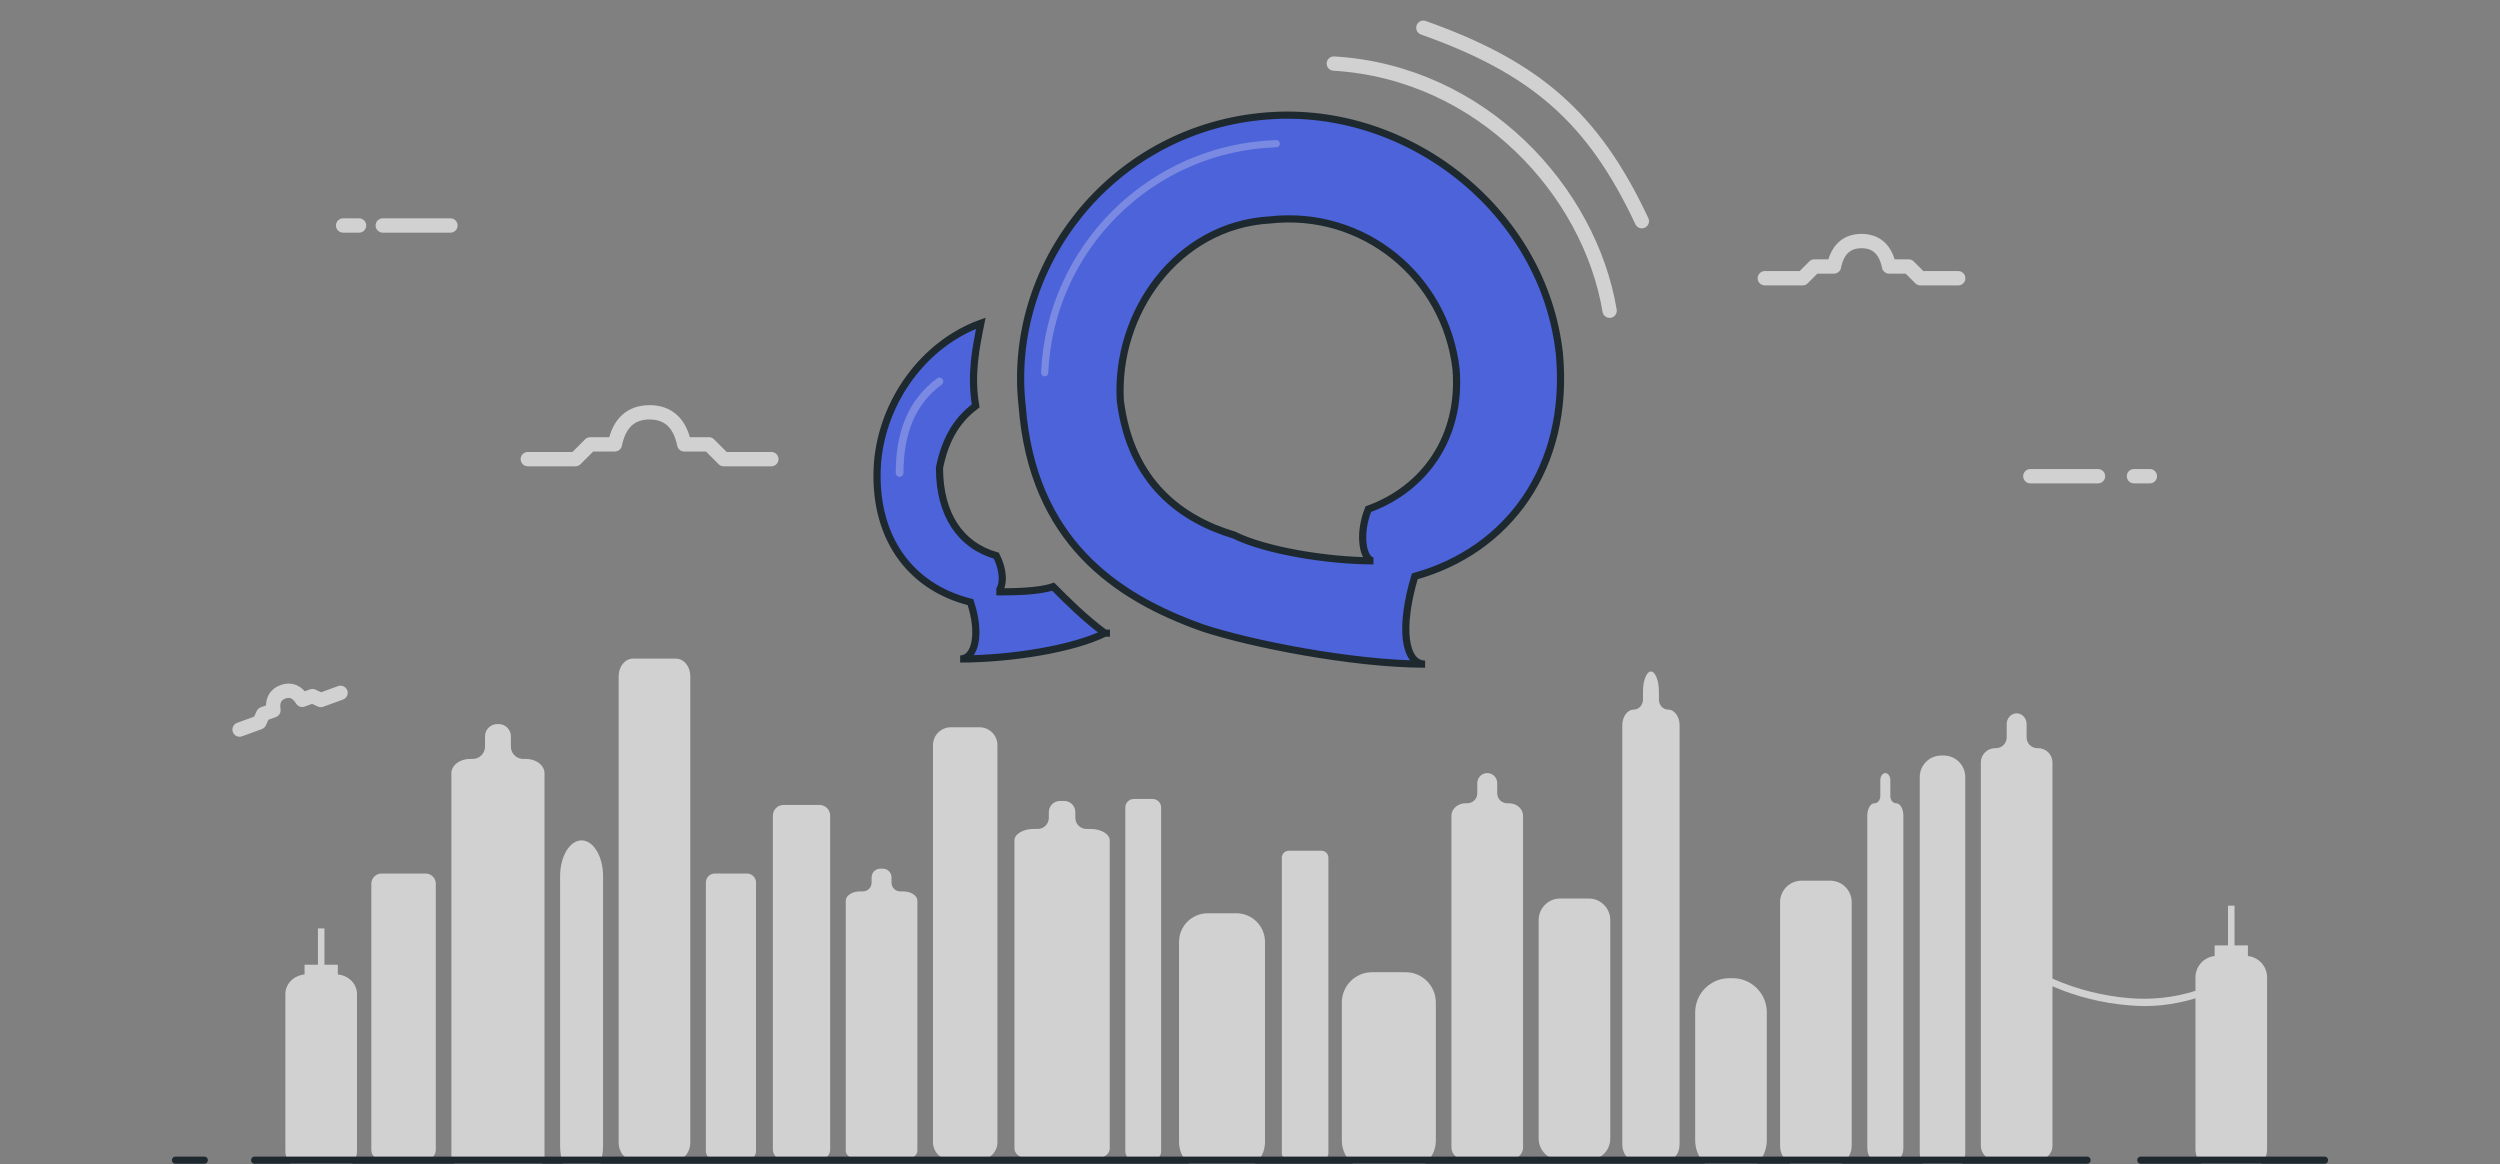 <?xml version="1.0" standalone="no"?><!-- Generator: Gravit.io --><svg xmlns="http://www.w3.org/2000/svg" xmlns:xlink="http://www.w3.org/1999/xlink" style="isolation:isolate" viewBox="16 16 698 325" width="698" height="325"><rect x="16" y="16" width="698" height="325" fill="#808080" stroke="none"/><g style="isolation:isolate" id="tox-illustration"><rect x="16" y="16" width="698" height="325" transform="matrix(1,0,0,1,0,0)" fill="none"/><g style="isolation:isolate" id="Background"><g id="City"><path d="M 375.823 253.526 L 384.954 253.526 C 386.022 253.526 386.889 254.393 386.889 255.461 L 386.889 337.954 C 386.889 339.021 386.022 339.888 384.954 339.888 L 375.823 339.888 C 374.756 339.888 373.889 339.021 373.889 337.954 L 373.889 255.461 C 373.889 254.393 374.756 253.526 375.823 253.526 Z" style="stroke:none;fill:#D1D1D1;stroke-miterlimit:10;"/><path d=" M 348.022 341 C 346.289 339.529 345.187 337.336 345.187 334.888 L 345.187 278.982 C 345.187 274.566 348.771 270.982 353.187 270.982 L 361.187 270.982 C 365.602 270.982 369.187 274.566 369.187 278.982 L 369.187 334.888 C 369.187 337.336 368.084 339.529 366.352 341 L 348.022 341 Z " fill="rgb(209,209,209)"/><path d="M 122.522 259.888 L 134.83 259.888 C 136.4 259.888 137.676 261.163 137.676 262.734 L 137.676 337.042 C 137.676 338.613 136.4 339.888 134.83 339.888 L 122.522 339.888 C 120.951 339.888 119.676 338.613 119.676 337.042 L 119.676 262.734 C 119.676 261.163 120.951 259.888 122.522 259.888 Z" style="stroke:none;fill:#D1D1D1;stroke-miterlimit:10;"/><path d=" M 393.755 341 C 391.855 339.444 390.637 337.081 390.637 334.435 L 390.637 295.894 C 390.637 291.228 394.424 287.441 399.089 287.441 L 408.436 287.441 C 413.101 287.441 416.889 291.228 416.889 295.894 L 416.889 334.435 C 416.889 337.081 415.671 339.444 413.771 341 L 393.755 341 Z " fill="rgb(209,209,209)"/><path d="M 337.805 239.071 L 332.568 239.071 C 331.254 239.071 330.187 240.138 330.187 241.452 L 330.187 337.507 C 330.187 338.821 331.254 339.888 332.568 339.888 L 337.805 339.888 C 339.12 339.888 340.187 338.821 340.187 337.507 L 340.187 241.452 C 340.187 240.138 339.12 239.071 337.805 239.071 Z" style="stroke:none;fill:#D1D1D1;stroke-miterlimit:10;"/><path d=" M 183.524 341 C 184.069 339.511 184.378 337.759 184.378 335.888 L 184.378 260.631 C 184.378 255.111 181.689 250.631 178.378 250.631 L 178.378 250.631 C 175.066 250.631 172.378 255.111 172.378 260.631 L 172.378 335.888 C 172.378 337.759 172.687 339.511 173.232 341 L 183.524 341 Z " fill="rgb(209,209,209)"/><path d="M 451.591 266.87 L 459.591 266.87 C 462.903 266.87 465.591 269.558 465.591 272.87 L 465.591 333.888 C 465.591 337.2 462.903 339.888 459.591 339.888 L 451.591 339.888 C 448.28 339.888 445.591 337.2 445.591 333.888 L 445.591 272.87 C 445.591 269.558 448.28 266.87 451.591 266.87 Z" style="stroke:none;fill:#D1D1D1;stroke-miterlimit:10;"/><path d="M 289.484 219.056 L 281.484 219.056 C 278.725 219.056 276.484 221.296 276.484 224.056 L 276.484 334.888 C 276.484 337.648 278.725 339.888 281.484 339.888 L 289.484 339.888 C 292.244 339.888 294.484 337.648 294.484 334.888 L 294.484 224.056 C 294.484 221.296 292.244 219.056 289.484 219.056 Z" style="stroke:none;fill:#D1D1D1;stroke-miterlimit:10;"/><path d=" M 563.813 341 C 564.378 340.098 564.698 339.03 564.698 337.888 L 564.698 232.947 C 564.698 229.636 562.009 226.947 558.698 226.947 L 557.994 226.947 C 554.682 226.947 551.994 229.636 551.994 232.947 L 551.994 337.888 C 551.994 339.03 552.314 340.098 552.878 341 L 563.813 341 Z " fill="rgb(209,209,209)"/><path d="M 215.59 259.888 L 224.57 259.888 C 225.955 259.888 227.08 261.013 227.08 262.398 L 227.08 337.378 C 227.08 338.763 225.955 339.888 224.57 339.888 L 215.59 339.888 C 214.205 339.888 213.08 338.763 213.08 337.378 L 213.08 262.398 C 213.08 261.013 214.205 259.888 215.59 259.888 Z" style="stroke:none;fill:#D1D1D1;stroke-miterlimit:10;"/><path d=" M 492.035 341 C 490.332 339.3 489.293 336.946 489.293 334.351 L 489.293 298.646 C 489.293 293.382 493.566 289.109 498.83 289.109 L 499.757 289.109 C 505.02 289.109 509.293 293.382 509.293 298.646 L 509.293 334.351 C 509.293 336.946 508.255 339.3 506.551 341 L 492.035 341 Z " fill="rgb(209,209,209)"/><path d="M 244.795 240.739 L 234.769 240.739 C 233.121 240.739 231.782 242.077 231.782 243.726 L 231.782 336.901 C 231.782 338.55 233.121 339.888 234.769 339.888 L 244.795 339.888 C 246.444 339.888 247.782 338.55 247.782 336.901 L 247.782 243.726 C 247.782 242.077 246.444 240.739 244.795 240.739 Z" style="stroke:none;fill:#D1D1D1;stroke-miterlimit:10;"/><path d=" M 530.113 341 C 531.844 339.955 532.995 338.055 532.995 335.888 L 532.995 267.888 C 532.995 264.577 530.307 261.888 526.995 261.888 L 518.995 261.888 C 515.684 261.888 512.995 264.577 512.995 267.888 L 512.995 335.888 C 512.995 338.055 514.147 339.955 515.878 341 L 530.113 341 Z " fill="rgb(209,209,209)"/><path d=" M 167.247 341 C 167.74 340.385 168.027 339.662 168.027 338.888 L 168.027 231.888 C 168.027 229.68 165.697 227.888 162.827 227.888 L 162.061 227.888 C 160.173 227.888 158.641 226.355 158.641 224.468 L 158.641 221.584 C 158.641 219.696 157.108 218.164 155.22 218.164 L 154.833 218.164 C 152.945 218.164 151.413 219.696 151.413 221.584 L 151.413 224.468 C 151.413 226.355 149.88 227.888 147.992 227.888 L 147.227 227.888 C 144.357 227.888 142.027 229.68 142.027 231.888 L 142.027 338.888 C 142.027 339.662 142.313 340.385 142.806 341 L 167.247 341 Z " fill="rgb(209,209,209)"/><path d=" M 425.668 240.267 L 425.24 240.267 C 423.032 240.267 421.24 241.82 421.24 243.732 L 421.24 336.423 C 421.24 338.335 423.032 339.888 425.24 339.888 L 437.24 339.888 C 439.448 339.888 441.24 338.335 441.24 336.423 L 441.24 243.732 C 441.24 241.82 439.448 240.267 437.24 240.267 L 436.812 240.267 C 435.271 240.267 434.02 239.016 434.02 237.475 L 434.02 234.635 C 434.02 233.094 432.774 231.843 431.24 231.843 L 431.24 231.843 C 429.706 231.843 428.46 233.094 428.46 234.635 L 428.46 237.475 C 428.46 239.016 427.209 240.267 425.668 240.267 Z " fill="rgb(209,209,209)"/><path d=" M 319.334 247.444 L 320.515 247.444 C 323.451 247.444 325.835 248.885 325.835 250.659 L 325.835 336.673 C 325.835 338.447 323.451 339.888 320.515 339.888 L 304.553 339.888 C 301.616 339.888 299.232 338.447 299.232 336.673 L 299.232 250.659 C 299.232 248.885 301.616 247.444 304.553 247.444 L 305.734 247.444 C 307.446 247.444 308.836 246.054 308.836 244.342 L 308.836 242.729 C 308.836 241.017 310.226 239.627 311.938 239.627 L 313.129 239.627 C 314.842 239.627 316.232 241.017 316.232 242.729 L 316.232 244.342 C 316.232 246.054 317.622 247.444 319.334 247.444 Z " fill="rgb(209,209,209)"/><path d=" M 192.729 199.888 L 192.729 199.888 C 190.521 199.888 188.729 202.07 188.729 204.758 L 188.729 335.018 C 188.729 337.706 190.521 339.888 192.729 339.888 L 204.729 339.888 C 206.937 339.888 208.729 337.706 208.729 335.018 L 208.729 204.758 C 208.729 202.07 206.937 199.888 204.729 199.888 L 204.729 199.888 Q 201.509 199.888 198.729 199.888 L 198.729 199.888 Q 195.949 199.888 192.729 199.888 Z " fill="rgb(209,209,209)"/><path d=" M 472.142 214.123 L 472.142 214.123 C 470.376 214.123 468.942 216.083 468.942 218.497 L 468.942 335.514 C 468.942 337.928 470.376 339.888 472.142 339.888 L 481.742 339.888 C 483.508 339.888 484.942 337.928 484.942 335.514 L 484.942 218.497 C 484.942 216.083 483.508 214.123 481.742 214.123 L 481.742 214.123 C 480.32 214.123 479.166 212.865 479.166 211.317 L 479.166 209.1 C 479.166 206.003 478.17 203.488 476.942 203.488 L 476.942 203.488 C 475.715 203.488 474.718 206.003 474.718 209.1 L 474.718 211.317 C 474.718 212.865 473.564 214.123 472.142 214.123 Z " fill="rgb(209,209,209)"/><path d=" M 267.336 264.873 L 268.133 264.873 C 270.341 264.873 272.133 266.042 272.133 267.482 L 272.133 337.279 C 272.133 338.719 270.341 339.888 268.133 339.888 L 256.133 339.888 C 253.926 339.888 252.133 338.719 252.133 337.279 L 252.133 267.482 C 252.133 266.042 253.926 264.873 256.133 264.873 L 256.93 264.873 C 258.268 264.873 259.353 263.788 259.353 262.45 L 259.353 260.953 C 259.353 259.616 260.439 258.53 261.776 258.53 L 262.49 258.53 C 263.827 258.53 264.913 259.616 264.913 260.953 L 264.913 262.45 C 264.913 263.788 265.999 264.873 267.336 264.873 Z " fill="rgb(209,209,209)"/><path d=" M 545.407 240.267 L 545.407 240.267 C 546.52 240.267 547.423 241.82 547.423 243.732 L 547.423 336.423 C 547.423 338.335 546.52 339.888 545.407 339.888 L 539.362 339.888 C 538.25 339.888 537.347 338.335 537.347 336.423 L 537.347 243.732 C 537.347 241.82 538.25 240.267 539.362 240.267 L 539.362 240.267 C 540.257 240.267 540.984 239.379 540.984 238.285 L 540.984 233.825 C 540.984 232.731 541.612 231.843 542.385 231.843 L 542.385 231.843 C 543.158 231.843 543.785 232.731 543.785 233.825 L 543.785 238.285 C 543.785 239.379 544.512 240.267 545.407 240.267 Z " fill="rgb(209,209,209)"/><path d=" M 114.198 341 C 115.119 340.039 115.676 338.78 115.676 337.402 L 115.676 293.517 C 115.676 290.687 113.327 288.355 110.316 288.062 L 110.316 285.356 L 101.035 285.356 L 101.035 288.062 C 98.024 288.355 95.676 290.687 95.676 293.517 L 95.676 337.402 C 95.676 338.78 96.232 340.039 97.153 341 L 114.198 341 Z  M 104.768 275.209 L 106.584 275.209 L 106.584 285.356 L 104.768 285.356 L 104.768 275.209 Z " fill-rule="evenodd" fill="rgb(209,209,209)"/><path d=" M 630.625 341 C 629.596 339.936 628.971 338.484 628.971 336.888 L 628.971 294.729 C 622.992 296.56 616.75 297.277 610.6 296.7 C 603.137 296.119 595.863 294.316 589.049 291.383 L 589.049 335.888 C 589.049 338.096 587.256 339.888 585.049 339.888 L 573.049 339.888 C 570.841 339.888 569.049 338.096 569.049 335.888 L 569.049 228.888 C 569.049 226.68 570.841 224.888 573.049 224.888 L 573.269 224.888 C 574.925 224.888 576.269 223.544 576.269 221.888 L 576.269 218.164 C 576.269 216.508 577.514 215.164 579.049 215.164 C 580.583 215.164 581.829 216.508 581.829 218.164 L 581.829 221.888 C 581.829 223.544 583.173 224.888 584.829 224.888 L 585.049 224.888 C 587.256 224.888 589.049 226.68 589.049 228.888 L 589.049 289.233 L 589.2 289.3 C 596 292.3 603.3 294.1 610.7 294.7 C 616.855 295.196 623.108 294.51 628.971 292.641 L 628.971 288.888 C 628.971 285.793 631.32 283.242 634.33 282.922 L 634.33 279.961 L 643.612 279.961 L 643.612 282.922 L 643.612 282.922 C 646.623 283.242 648.971 285.793 648.971 288.888 L 648.971 336.888 C 648.971 338.484 648.346 339.936 647.317 341 L 630.625 341 Z  M 638.063 268.864 L 638.063 279.961 L 639.879 279.961 L 639.879 268.864 L 638.063 268.864 L 638.063 268.864 Z " fill-rule="evenodd" fill="rgb(209,209,209)"/></g><g id="Clouds"><path d=" M 122.867 78.957 L 141.765 78.957 M 111.797 78.957 L 116.245 78.957" fill-rule="evenodd" fill="none" vector-effect="non-scaling-stroke" stroke-width="4" stroke="rgb(209,209,209)" stroke-linejoin="round" stroke-linecap="round" stroke-miterlimit="3"/><path d=" M 163.359 144.191 L 176.66 144.191 L 180.789 140.062 L 187.669 140.062 Q 189.504 131.118 197.416 131.118 M 231.359 144.191 L 218.057 144.191 L 213.929 140.062 L 207.048 140.062 Q 205.213 131.118 197.301 131.118" fill-rule="evenodd" fill="none" vector-effect="non-scaling-stroke" stroke-width="4" stroke="rgb(209,209,209)" stroke-linejoin="round" stroke-linecap="round" stroke-miterlimit="3"/><path d=" M 111.079 209.437 L 105.564 211.444 L 103.23 210.355 L 100.377 211.394 Q 98.267 207.962 94.987 209.156 M 82.888 219.697 L 88.402 217.69 L 89.491 215.356 L 92.343 214.318 Q 91.754 210.333 95.034 209.139" fill-rule="evenodd" fill="none" vector-effect="non-scaling-stroke" stroke-width="4" stroke="rgb(209,209,209)" stroke-linejoin="round" stroke-linecap="round" stroke-miterlimit="3"/><path d=" M 508.736 93.682 L 519.299 93.682 L 522.577 90.404 L 528.041 90.404 Q 529.498 83.301 535.781 83.301 M 562.736 93.682 L 552.172 93.682 L 548.894 90.404 L 543.43 90.404 Q 541.973 83.301 535.69 83.301" fill-rule="evenodd" fill="none" vector-effect="non-scaling-stroke" stroke-width="4" stroke="rgb(209,209,209)" stroke-linejoin="round" stroke-linecap="round" stroke-miterlimit="3"/><path d=" M 611.797 148.957 L 616.245 148.957 M 582.867 148.957 L 601.765 148.957" fill-rule="evenodd" fill="none" vector-effect="non-scaling-stroke" stroke-width="4" stroke="rgb(209,209,209)" stroke-linejoin="round" stroke-linecap="round" stroke-miterlimit="3"/></g></g><g style="isolation:isolate" id="Foreground"><g id="Ground"><line x1="87.1" y1="339.918" x2="598.704" y2="339.918" vector-effect="non-scaling-stroke" stroke-width="2" stroke="rgb(29,41,47)" stroke-linejoin="round" stroke-linecap="round" stroke-miterlimit="3"/><line x1="613.715" y1="339.918" x2="665" y2="339.918" vector-effect="non-scaling-stroke" stroke-width="2" stroke="rgb(29,41,47)" stroke-linejoin="round" stroke-linecap="round" stroke-miterlimit="3"/><line x1="65" y1="339.918" x2="73.037" y2="339.918" vector-effect="non-scaling-stroke" stroke-width="2" stroke="rgb(29,41,47)" stroke-linejoin="round" stroke-linecap="round" stroke-miterlimit="3"/></g><g style="isolation:isolate" id="logo-illustration"><g id="Bubbles"><path d=" M 351.871 191.335 C 327.352 182.679 304.266 166.818 301.382 129.319 C 297.055 90.382 325.903 52.883 367.74 48.558 C 408.126 44.235 447.066 74.517 451.394 114.899 C 454.278 146.627 436.97 169.702 411.008 176.913 C 406.681 191.335 408.124 201.43 413.892 201.43 C 393.698 201.43 364.852 195.662 351.871 191.335 Z  M 286.958 184.122 C 269.65 179.797 259.56 165.377 261.001 145.184 C 262.439 127.878 273.977 112.013 289.844 106.247 C 288.401 113.458 286.958 120.667 288.401 129.321 C 282.633 133.648 279.747 139.418 278.304 146.629 C 278.304 159.607 284.074 168.261 294.171 171.147 C 297.055 176.915 295.612 181.242 294.171 181.242 C 298.496 181.242 305.709 181.242 310.036 179.799 C 314.363 184.124 318.69 188.455 324.46 192.78 L 325.903 192.78 L 324.46 192.78 C 315.806 197.105 298.496 199.989 284.074 199.989 C 288.401 199.987 289.844 192.778 286.958 184.122 L 286.958 184.122 Z  M 398.025 158.164 C 413.892 152.394 423.991 137.973 422.548 119.224 C 419.66 93.264 396.582 74.517 370.622 77.401 C 344.662 78.844 327.354 103.361 328.795 127.878 C 331.681 150.954 346.105 161.05 360.527 165.375 C 369.183 169.7 386.489 172.586 399.47 172.586 C 396.582 172.588 395.143 165.377 398.025 158.164 Z " fill-rule="evenodd" fill="rgb(77,99,218)" vector-effect="non-scaling-stroke" stroke-width="2" stroke="rgb(29,41,47)" stroke-linejoin="miter" stroke-linecap="butt" stroke-miterlimit="3"/><clipPath id="_clipPath_EeOJsag7j5TvfCzNBFYKbTeMNKcn46nk"><path d=" M 351.871 191.335 C 327.352 182.679 304.266 166.818 301.382 129.319 C 297.055 90.382 325.903 52.883 367.74 48.558 C 408.126 44.235 447.066 74.517 451.394 114.899 C 454.278 146.627 436.97 169.702 411.008 176.913 C 406.681 191.335 408.124 201.43 413.892 201.43 C 393.698 201.43 364.852 195.662 351.871 191.335 Z  M 286.958 184.122 C 269.65 179.797 259.56 165.377 261.001 145.184 C 262.439 127.878 273.977 112.013 289.844 106.247 C 288.401 113.458 286.958 120.667 288.401 129.321 C 282.633 133.648 279.747 139.418 278.304 146.629 C 278.304 159.607 284.074 168.261 294.171 171.147 C 297.055 176.915 295.612 181.242 294.171 181.242 C 298.496 181.242 305.709 181.242 310.036 179.799 C 314.363 184.124 318.69 188.455 324.46 192.78 L 325.903 192.78 L 324.46 192.78 C 315.806 197.105 298.496 199.989 284.074 199.989 C 288.401 199.987 289.844 192.778 286.958 184.122 L 286.958 184.122 Z  M 398.025 158.164 C 413.892 152.394 423.991 137.973 422.548 119.224 C 419.66 93.264 396.582 74.517 370.622 77.401 C 344.662 78.844 327.354 103.361 328.795 127.878 C 331.681 150.954 346.105 161.05 360.527 165.375 C 369.183 169.7 386.489 172.586 399.47 172.586 C 396.582 172.588 395.143 165.377 398.025 158.164 Z " fill-rule="evenodd" fill="rgb(77,99,218)" vector-effect="non-scaling-stroke" stroke-width="2" stroke="rgb(29,41,47)" stroke-linejoin="miter" stroke-linecap="butt" stroke-miterlimit="3"/></clipPath><g clip-path="url(#_clipPath_EeOJsag7j5TvfCzNBFYKbTeMNKcn46nk)"><path d=" M 307.678 120.055 C 309.175 85.207 337.389 57.227 372.336 56.119" fill="none" vector-effect="non-scaling-stroke" stroke-width="2" stroke="rgb(255,255,255)" stroke-opacity="0.25" stroke-linejoin="round" stroke-linecap="round" stroke-miterlimit="3"/><path d=" M 267.17 148.066 C 267.17 137.031 270.444 128.27 278.282 122.508" fill="none" vector-effect="non-scaling-stroke" stroke-width="2.157" stroke="rgb(255,255,255)" stroke-opacity="0.25" stroke-linejoin="round" stroke-linecap="round" stroke-miterlimit="3"/></g><path d=" M 388.403 33.75 C 429.903 36.237 459.913 69.606 465.403 102.75" fill="none" vector-effect="non-scaling-stroke" stroke-width="4" stroke="rgb(209,209,209)" stroke-linejoin="round" stroke-linecap="round" stroke-miterlimit="3"/><path d=" M 413.403 23.75 C 444.403 34.75 460.754 48.588 474.403 77.75" fill="none" vector-effect="non-scaling-stroke" stroke-width="4" stroke="rgb(209,209,209)" stroke-linejoin="round" stroke-linecap="round" stroke-miterlimit="3"/></g></g></g></g></svg>